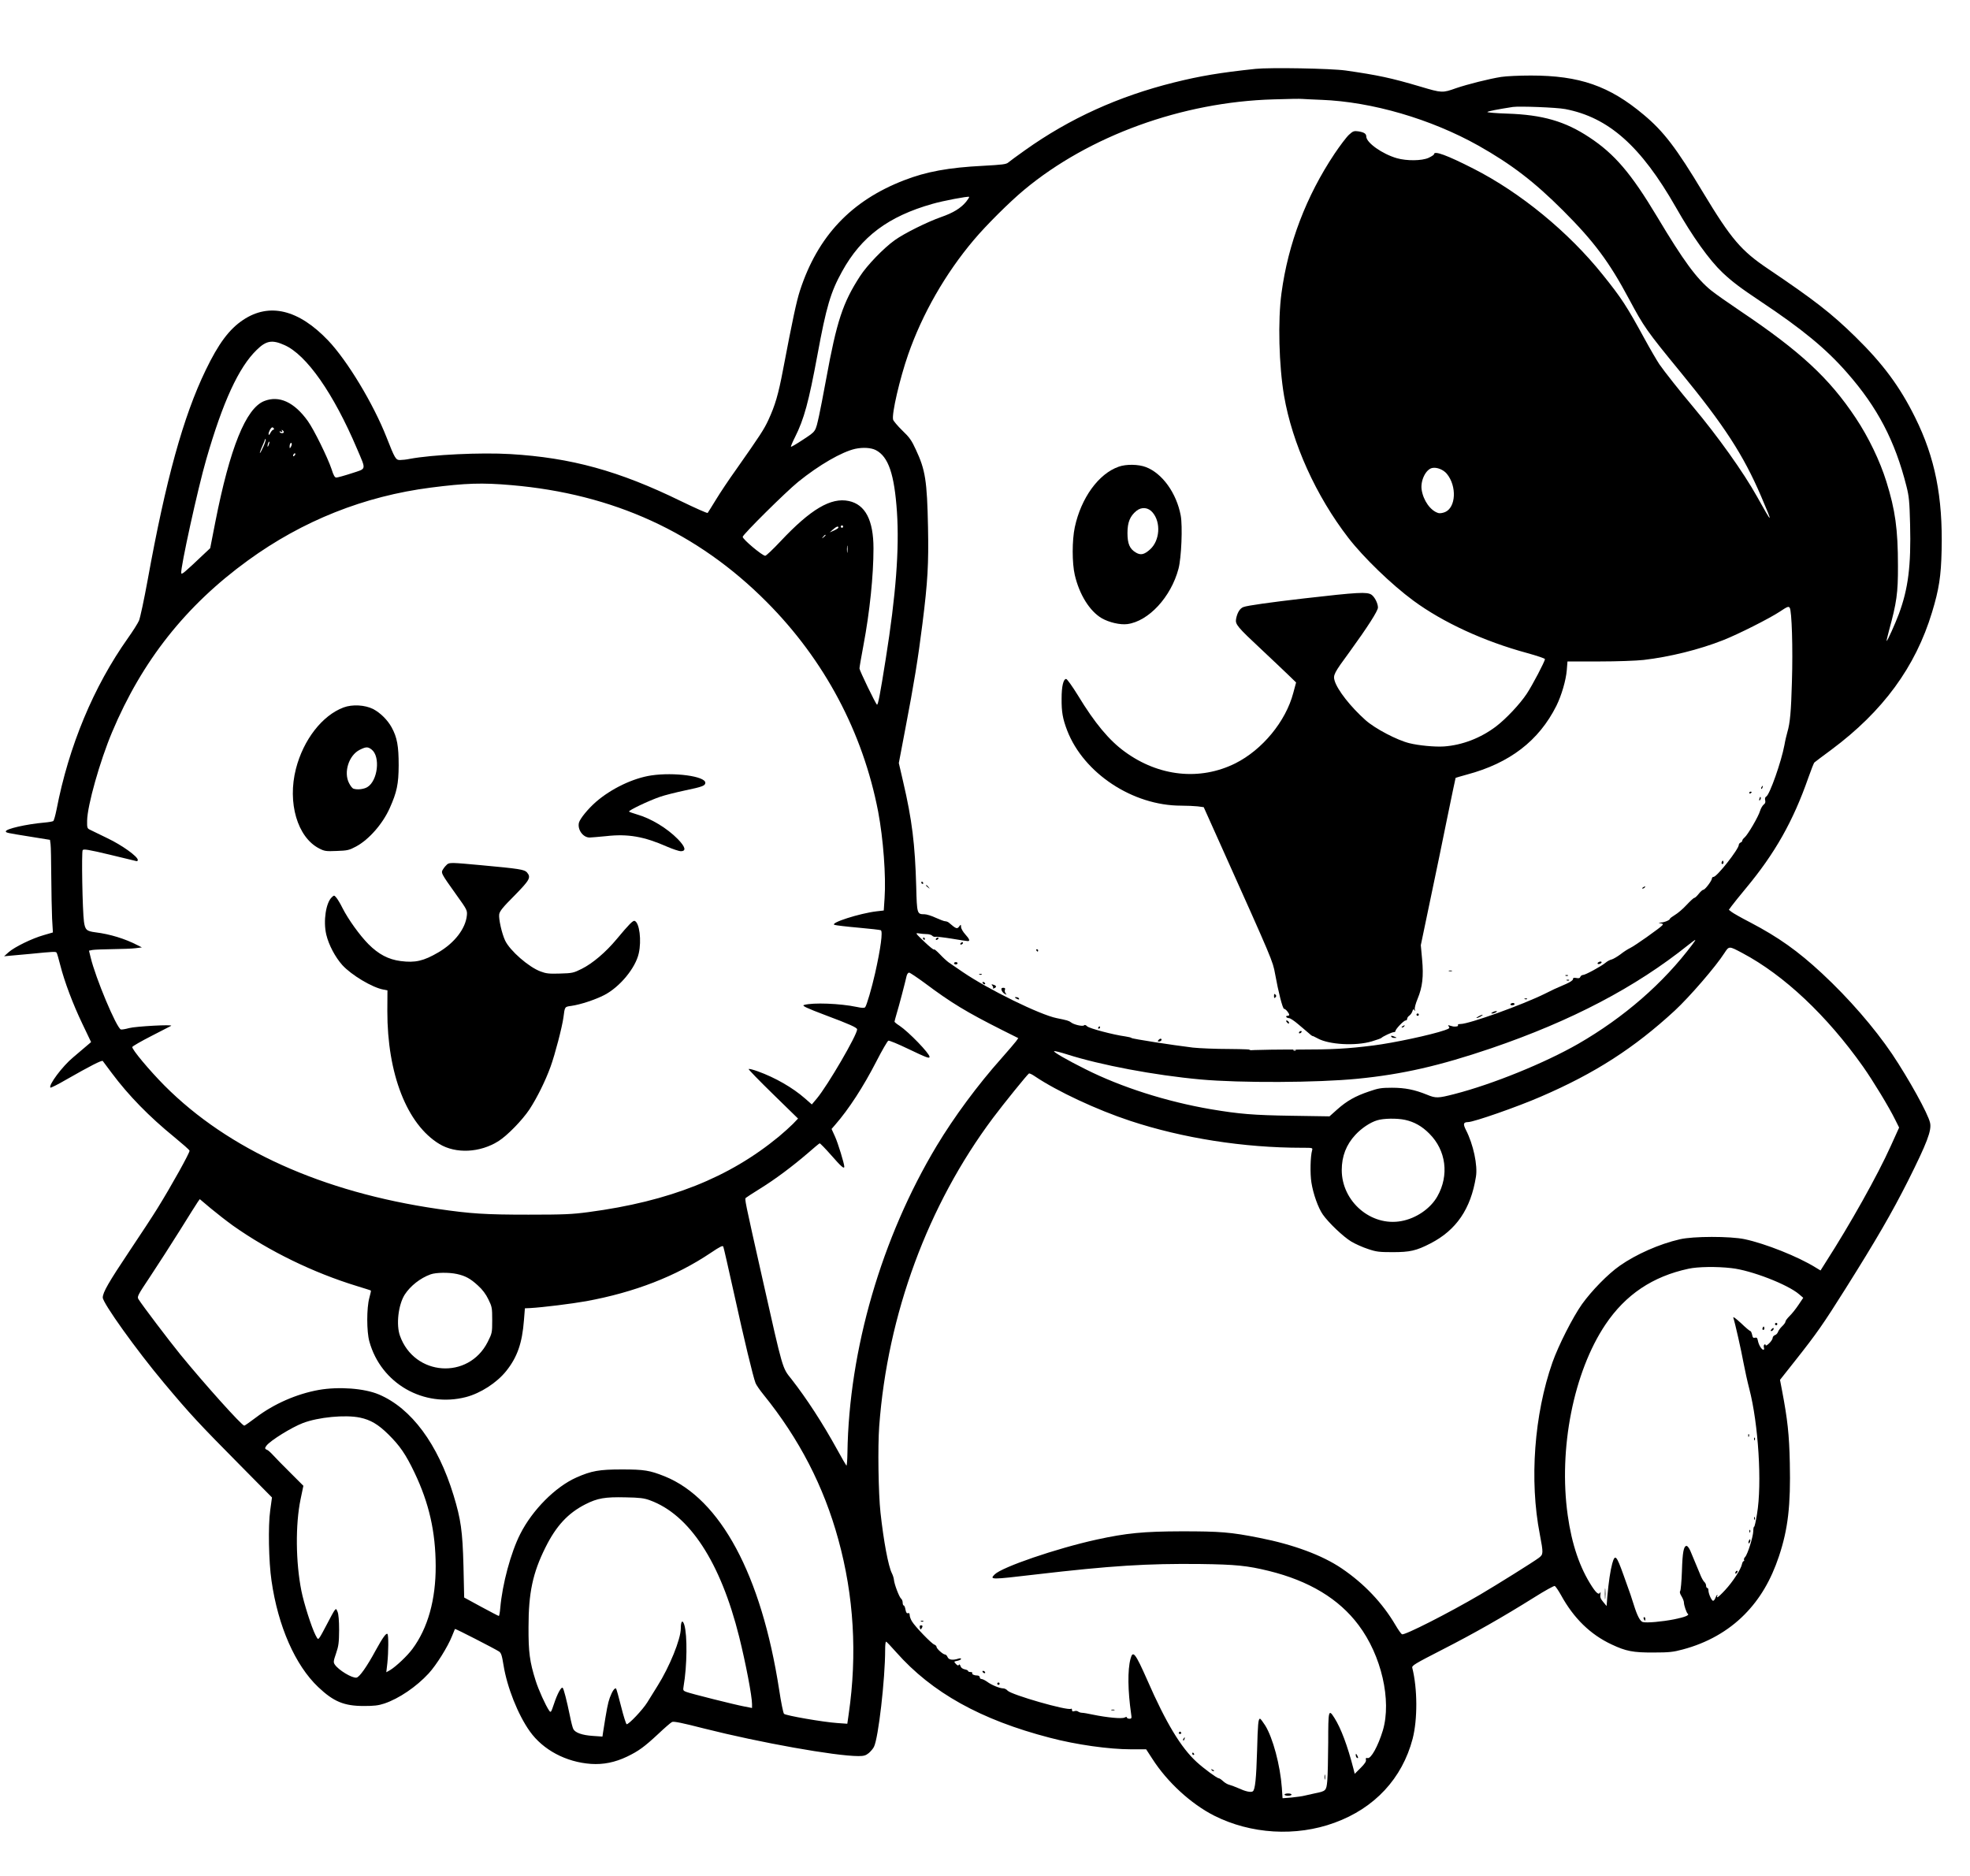 <?xml version="1.0" standalone="no"?>
<!DOCTYPE svg PUBLIC "-//W3C//DTD SVG 20010904//EN"
 "http://www.w3.org/TR/2001/REC-SVG-20010904/DTD/svg10.dtd">
<svg version="1.0" xmlns="http://www.w3.org/2000/svg"
 width="1687pt" height="1607pt" viewBox="0 0 1687 1607"
 preserveAspectRatio="xMidYMid meet">

<g transform="translate(0,1607) scale(0.1,-0.1)"
fill="#000000" stroke="none">
<path d="M10750 15480 c-302 -32 -474 -61 -695 -116 -478 -119 -896 -309
-1278 -581 -67 -47 -131 -95 -143 -105 -17 -15 -50 -19 -214 -28 -297 -15
-488 -50 -678 -124 -453 -175 -740 -479 -892 -946 -29 -90 -62 -243 -145 -679
-40 -211 -67 -302 -125 -428 -38 -82 -71 -132 -276 -424 -61 -85 -139 -202
-174 -260 -35 -57 -66 -107 -70 -112 -4 -4 -107 42 -231 102 -528 258 -938
371 -1459 402 -254 15 -668 -5 -861 -41 -28 -6 -66 -10 -84 -10 -36 0 -44 14
-115 195 -113 287 -334 654 -500 829 -253 265 -503 326 -728 176 -120 -80
-211 -203 -321 -431 -191 -395 -341 -938 -496 -1794 -31 -170 -65 -329 -75
-351 -10 -23 -53 -91 -95 -150 -294 -415 -506 -924 -611 -1469 -10 -49 -22
-93 -28 -97 -6 -4 -40 -10 -76 -13 -157 -14 -330 -54 -330 -75 0 -12 5 -13
211 -46 l167 -27 5 -38 c3 -21 5 -145 6 -276 1 -131 4 -292 7 -359 l7 -120
-79 -23 c-102 -29 -250 -102 -300 -146 l-39 -35 65 6 c36 3 105 9 155 14 212
21 223 21 230 10 4 -6 18 -54 31 -106 36 -141 107 -331 190 -504 l74 -155 -47
-40 c-26 -22 -74 -63 -107 -91 -91 -75 -214 -240 -194 -259 3 -3 64 27 134 68
205 117 306 169 314 160 3 -4 38 -51 77 -103 144 -193 321 -374 536 -549 69
-57 128 -108 130 -116 5 -13 -155 -301 -276 -496 -35 -57 -143 -222 -239 -365
-177 -265 -228 -353 -228 -397 0 -47 289 -451 523 -730 228 -272 292 -341 669
-722 l257 -260 -15 -110 c-19 -132 -13 -441 11 -603 56 -390 203 -724 400
-911 132 -125 221 -162 391 -162 86 0 124 4 175 21 125 42 274 143 380 258 66
72 163 227 200 320 12 31 24 59 25 61 3 4 338 -168 377 -193 19 -13 25 -32 39
-118 30 -187 123 -423 225 -566 113 -159 310 -264 524 -279 106 -7 205 13 308
62 100 48 150 85 266 193 55 52 109 99 120 104 15 7 88 -8 275 -56 479 -121
1123 -236 1321 -236 47 0 63 5 89 26 17 15 37 38 44 53 38 74 96 581 96 833 0
38 3 68 8 68 4 0 43 -41 87 -91 306 -346 725 -579 1315 -732 227 -60 509 -99
695 -99 l130 0 54 -83 c127 -198 330 -384 526 -484 316 -160 703 -183 1033
-62 344 125 580 380 669 719 43 166 42 429 -3 608 -5 19 22 35 258 156 272
139 518 279 791 450 87 55 164 97 171 95 7 -3 31 -38 54 -79 108 -197 251
-337 433 -422 123 -58 184 -70 359 -69 133 0 169 4 250 26 208 55 389 157 530
300 131 133 225 292 294 498 78 234 101 436 93 799 -5 245 -20 376 -66 618
l-18 94 136 172 c177 224 234 305 425 609 266 423 396 648 535 923 163 326
204 432 189 498 -17 78 -182 375 -325 589 -154 227 -371 477 -600 690 -208
193 -373 310 -615 437 -76 39 -148 80 -160 90 l-23 18 25 34 c13 18 67 85 120
149 249 299 405 574 536 949 24 68 47 127 52 130 4 4 69 53 145 109 442 329
720 708 862 1177 60 198 77 308 82 530 11 456 -56 795 -227 1139 -130 263
-275 459 -511 690 -206 202 -352 315 -749 583 -229 154 -315 254 -555 652
-230 383 -338 524 -509 667 -294 247 -549 336 -966 336 -96 0 -211 -5 -255
-12 -102 -16 -288 -63 -385 -96 -118 -42 -121 -42 -306 13 -253 75 -363 98
-640 138 -129 18 -646 27 -774 14z m566 -265 c434 -17 937 -164 1344 -392 283
-160 477 -308 726 -557 264 -264 395 -440 564 -757 128 -239 149 -270 441
-626 373 -455 538 -709 689 -1061 107 -249 102 -249 -35 -3 -115 206 -335 515
-549 770 -108 128 -244 300 -286 361 -20 30 -77 127 -125 215 -156 286 -200
353 -360 552 -293 366 -705 704 -1108 909 -226 115 -337 156 -337 123 0 -5
-21 -19 -47 -31 -58 -26 -186 -27 -271 -3 -125 36 -262 133 -262 186 0 24 -19
36 -67 44 -38 5 -46 3 -81 -29 -21 -19 -77 -93 -124 -163 -242 -363 -397 -768
-454 -1193 -32 -235 -22 -622 22 -880 70 -407 273 -857 551 -1217 129 -167
370 -400 556 -537 254 -187 606 -349 975 -449 83 -23 152 -46 152 -52 0 -19
-108 -225 -156 -297 -59 -89 -177 -214 -262 -279 -132 -100 -290 -161 -447
-172 -78 -5 -216 8 -296 28 -106 26 -294 125 -375 197 -128 114 -241 258 -265
338 -14 48 -6 65 128 247 153 211 243 351 243 380 0 36 -29 92 -56 110 -39 25
-113 21 -576 -32 -285 -33 -487 -61 -520 -74 -30 -11 -53 -48 -63 -102 -8 -46
9 -67 220 -264 88 -83 190 -179 227 -215 l67 -65 -24 -89 c-64 -244 -265 -488
-497 -604 -302 -150 -655 -113 -946 100 -134 97 -258 246 -401 482 -49 79 -93
141 -101 141 -24 0 -39 -63 -39 -166 -1 -117 9 -174 48 -276 142 -366 561
-643 975 -643 50 0 114 -3 142 -6 l52 -7 153 -341 c437 -974 438 -976 458
-1086 28 -156 65 -300 77 -300 13 0 44 -37 44 -52 0 -5 -7 -8 -16 -8 -8 0 -12
-4 -9 -10 3 -5 14 -10 24 -10 10 0 44 -23 77 -51 32 -27 74 -63 92 -78 17 -16
32 -26 32 -24 0 2 19 -7 43 -20 97 -54 325 -67 464 -26 43 13 80 26 83 30 9
11 89 49 105 49 8 0 15 4 15 10 0 16 71 90 86 90 8 0 14 6 14 14 0 8 8 21 19
28 10 7 22 24 26 37 6 19 9 21 17 10 7 -11 8 -9 4 5 -4 11 6 50 24 93 41 99
52 190 38 338 l-11 120 47 225 c26 124 58 277 71 340 14 63 59 284 101 490 42
206 78 376 79 378 1 1 45 14 96 28 368 98 617 290 767 589 44 89 82 219 89
305 l6 75 271 0 c153 0 319 6 381 13 224 26 478 89 680 169 128 50 397 186
485 244 66 44 76 48 86 34 18 -24 28 -347 19 -633 -7 -256 -16 -355 -39 -432
-7 -25 -19 -74 -25 -110 -26 -141 -126 -426 -156 -442 -10 -6 -13 -17 -9 -32
4 -17 0 -28 -13 -37 -10 -8 -24 -32 -31 -54 -14 -49 -105 -204 -132 -227 -11
-9 -20 -21 -20 -27 0 -7 -7 -14 -15 -17 -8 -4 -15 -12 -15 -20 0 -36 -187
-274 -216 -274 -8 0 -14 -6 -14 -13 0 -19 -59 -97 -73 -97 -7 0 -25 -16 -40
-35 -15 -19 -32 -35 -38 -35 -6 0 -35 -27 -66 -60 -31 -34 -76 -72 -100 -86
-23 -14 -43 -29 -43 -33 0 -11 -47 -31 -78 -32 -24 -2 -24 -2 -4 -6 38 -8 41
-5 -118 -120 -58 -41 -121 -83 -140 -92 -19 -9 -57 -33 -83 -54 -27 -20 -61
-40 -75 -44 -15 -3 -39 -16 -54 -29 -38 -31 -172 -104 -192 -104 -9 0 -19 -7
-23 -16 -4 -12 -14 -14 -34 -10 -22 4 -29 2 -29 -10 0 -9 -23 -25 -57 -40
-104 -45 -117 -51 -178 -82 -187 -94 -653 -262 -728 -262 -16 0 -26 -4 -22
-10 5 -8 -7 -13 -35 -12 -3 0 -16 3 -30 7 -21 7 -23 6 -13 -7 10 -12 5 -17
-35 -31 -115 -40 -437 -109 -612 -131 -223 -28 -350 -35 -647 -35 -161 1 -327
-2 -370 -4 -43 -3 -60 -3 -38 1 22 4 -57 7 -175 8 -118 0 -260 6 -315 12 -174
21 -520 75 -525 82 -3 4 -27 10 -55 14 -98 13 -307 68 -325 86 -12 12 -21 15
-28 8 -11 -11 -89 7 -112 27 -15 12 -34 18 -120 35 -143 28 -587 246 -804 394
-49 34 -103 71 -120 82 -17 12 -52 44 -78 72 -26 27 -48 46 -50 40 -2 -5 -39
25 -83 67 -77 74 -79 76 -46 71 18 -3 49 -6 67 -6 18 0 39 -6 46 -13 7 -8 20
-12 28 -10 9 2 72 -5 140 -16 69 -12 131 -21 138 -21 21 0 14 18 -23 59 -19
21 -35 49 -35 62 -1 22 -2 23 -14 7 -20 -27 -25 -26 -93 32 -7 5 -20 10 -29
10 -9 0 -46 14 -81 30 -34 16 -78 30 -96 30 -64 0 -65 3 -71 235 -10 365 -36
575 -112 900 l-37 160 56 295 c73 380 109 600 146 896 46 365 54 514 48 829
-8 399 -23 491 -104 664 -36 79 -55 106 -117 165 -40 39 -75 81 -78 92 -13 50
57 351 129 558 121 347 318 692 562 981 106 126 307 326 431 429 556 463 1353
753 2135 775 121 4 231 6 245 4 14 -1 88 -5 166 -8z m2087 -79 c372 -71 649
-317 948 -841 143 -252 287 -453 400 -560 82 -77 150 -129 324 -245 356 -237
562 -406 742 -612 261 -297 411 -584 509 -973 22 -87 26 -129 31 -325 9 -356
-16 -552 -96 -768 -32 -85 -98 -232 -105 -232 -2 0 7 39 20 88 66 241 78 322
77 557 0 312 -23 477 -99 720 -55 177 -153 381 -263 546 -226 340 -473 569
-986 914 -104 70 -218 150 -251 177 -125 101 -237 253 -464 633 -222 370 -363
536 -580 679 -207 137 -399 193 -703 203 -98 3 -174 10 -170 14 7 7 90 23 218
43 57 8 375 -4 448 -18z m-5129 -793 c-46 -56 -111 -96 -215 -132 -119 -42
-315 -139 -397 -198 -95 -68 -237 -215 -297 -308 -148 -228 -200 -387 -290
-880 -25 -137 -53 -279 -61 -315 -32 -142 -25 -131 -135 -204 -56 -37 -103
-65 -106 -62 -2 2 13 39 35 82 78 156 117 300 192 704 76 413 113 538 211 715
165 299 396 472 774 579 89 26 306 67 314 60 3 -2 -9 -21 -25 -41z m-5839
-1228 c190 -83 421 -414 623 -890 79 -186 83 -166 -48 -209 -61 -20 -120 -36
-130 -36 -13 0 -24 18 -41 73 -33 98 -150 337 -203 411 -116 162 -246 222
-374 171 -157 -63 -293 -401 -418 -1035 l-44 -225 -48 -45 c-179 -170 -197
-184 -200 -168 -8 41 143 729 214 973 142 493 278 789 432 938 81 80 132 89
237 42z m-90 -715 c3 -5 2 -10 -4 -10 -6 0 -17 -12 -25 -27 -11 -20 -15 -23
-16 -10 0 19 21 57 32 57 4 0 10 -4 13 -10z m85 -31 c0 -12 -27 -12 -35 1 -4
6 1 7 11 3 13 -5 15 -3 9 7 -5 9 -4 11 3 6 7 -4 12 -11 12 -17z m-174 -123
c-14 -31 -27 -56 -30 -56 -3 0 5 25 19 56 14 31 25 59 25 62 0 3 2 3 5 0 3 -3
-5 -31 -19 -62z m45 13 c-5 -13 -10 -19 -10 -12 -1 15 10 45 15 40 3 -2 0 -15
-5 -28z m190 -16 c-10 -17 -10 -16 -11 3 0 23 13 41 18 25 2 -6 -1 -18 -7 -28z
m5009 -28 c108 -56 159 -206 181 -530 21 -318 -9 -712 -96 -1258 -48 -303 -66
-397 -75 -392 -12 7 -150 293 -150 310 0 9 15 98 34 198 54 286 86 597 86 830
0 242 -70 376 -211 406 -153 33 -327 -70 -586 -346 -64 -68 -122 -123 -130
-123 -25 0 -193 141 -193 162 0 19 367 383 475 471 178 144 373 257 489 283
66 14 135 10 176 -11z m-4978 -47 c-7 -7 -12 -8 -12 -2 0 14 12 26 19 19 2 -3
-1 -11 -7 -17z m9868 -156 c87 -106 78 -289 -16 -328 -20 -8 -45 -12 -57 -8
-67 20 -129 107 -143 201 -11 77 36 174 91 185 40 8 95 -14 125 -50z m-8010
-97 c872 -75 1593 -405 2185 -1000 496 -498 824 -1117 955 -1796 44 -233 68
-553 55 -741 l-7 -106 -61 -7 c-145 -17 -404 -100 -361 -116 10 -4 102 -15
204 -24 102 -9 188 -19 193 -22 18 -11 -1 -154 -49 -368 -29 -128 -72 -275
-85 -291 -7 -8 -26 -8 -72 2 -142 30 -376 39 -451 17 -23 -6 17 -25 189 -90
198 -74 265 -104 265 -119 0 -48 -251 -479 -345 -592 l-43 -51 -58 51 c-106
93 -256 179 -403 232 -41 15 -77 24 -80 20 -3 -3 91 -100 209 -215 l214 -209
-44 -46 c-25 -25 -79 -74 -120 -108 -427 -352 -936 -555 -1630 -647 -143 -19
-211 -22 -515 -22 -370 0 -493 8 -775 49 -990 144 -1794 507 -2341 1056 -130
131 -282 313 -276 331 2 7 75 49 163 94 87 45 164 85 169 87 25 14 -304 -4
-359 -19 -32 -9 -64 -14 -71 -12 -38 15 -217 441 -259 618 l-14 57 30 6 c17 3
94 6 172 7 77 1 166 4 196 8 l55 7 -40 20 c-104 54 -234 94 -357 109 -77 10
-89 21 -99 91 -13 94 -22 597 -11 613 8 11 47 5 228 -38 121 -29 225 -54 232
-56 6 -2 12 2 12 10 0 29 -134 126 -260 186 -69 34 -136 66 -150 73 -23 11
-25 17 -24 77 2 131 110 512 214 759 256 609 631 1084 1163 1470 469 341 997
551 1567 624 297 38 437 43 690 21z m2840 -355 c0 -5 -4 -10 -10 -10 -5 0 -10
5 -10 10 0 6 5 10 10 10 6 0 10 -4 10 -10z m-40 -8 c0 -5 -17 -16 -37 -25
l-38 -17 28 25 c28 25 47 32 47 17z m-110 -66 c0 -2 -8 -10 -17 -17 -16 -13
-17 -12 -4 4 13 16 21 21 21 13z m187 -143 c-2 -16 -4 -5 -4 22 0 28 2 40 4
28 2 -13 2 -35 0 -50z m7237 -3360 c-249 -333 -587 -627 -979 -853 -286 -164
-733 -346 -1060 -430 -140 -36 -159 -37 -234 -6 -108 44 -190 60 -301 60 -92
0 -116 -4 -197 -32 -118 -40 -190 -81 -272 -154 l-66 -59 -325 5 c-328 5 -447
15 -691 56 -379 65 -766 188 -1074 343 -151 75 -281 150 -268 154 7 3 56 -10
110 -27 288 -92 749 -179 1143 -215 342 -31 1001 -28 1345 6 386 38 703 111
1145 261 688 235 1235 522 1688 885 30 24 56 43 59 43 3 0 -7 -17 -23 -37z
m426 -75 c358 -190 724 -535 1034 -973 84 -119 224 -349 276 -456 l33 -66 -72
-159 c-114 -253 -347 -668 -555 -992 l-46 -73 -43 26 c-148 92 -428 204 -607
242 -123 26 -442 26 -555 -1 -175 -40 -376 -129 -515 -227 -100 -70 -239 -212
-323 -329 -79 -112 -201 -352 -253 -499 -156 -445 -198 -1010 -108 -1471 31
-164 31 -172 -8 -202 -45 -34 -357 -229 -503 -315 -273 -160 -645 -349 -669
-340 -7 3 -32 38 -56 79 -111 189 -267 354 -460 485 -168 114 -415 205 -705
262 -247 49 -335 56 -665 56 -330 -1 -473 -15 -730 -71 -345 -76 -809 -235
-872 -298 -46 -46 -35 -46 347 -1 651 76 959 95 1415 90 302 -4 401 -14 585
-59 345 -85 601 -239 769 -464 196 -260 284 -645 208 -902 -41 -135 -102 -245
-131 -237 -14 3 -17 0 -14 -14 4 -14 -10 -35 -45 -70 l-51 -51 -11 44 c-51
198 -107 347 -163 435 -50 79 -53 68 -53 -209 -1 -139 -4 -287 -8 -330 -8 -85
-11 -88 -106 -107 -25 -6 -63 -14 -85 -19 -22 -6 -74 -13 -116 -17 l-76 -6 -6
89 c-14 194 -77 429 -143 535 -20 31 -39 57 -44 57 -15 0 -19 -44 -25 -270 -7
-244 -17 -339 -37 -352 -17 -11 -62 -1 -123 27 -27 12 -62 25 -77 29 -15 3
-39 17 -54 31 -15 14 -31 25 -37 25 -15 0 -128 83 -189 139 -135 123 -263 335
-423 701 -103 233 -124 260 -144 183 -26 -96 -23 -274 5 -470 6 -39 5 -43 -15
-43 -11 0 -21 5 -21 10 0 7 -6 7 -20 0 -22 -12 -150 0 -271 25 -41 9 -83 16
-94 16 -10 0 -25 5 -32 10 -6 6 -21 8 -33 4 -14 -5 -20 -2 -20 10 0 9 -4 14
-9 10 -30 -18 -511 120 -543 156 -9 11 -26 19 -37 19 -30 0 -101 29 -138 57
-17 12 -39 23 -47 23 -9 0 -16 7 -16 15 0 8 -9 15 -19 15 -28 0 -52 11 -45 21
3 5 -4 9 -15 9 -12 0 -21 4 -21 9 0 5 -13 11 -29 14 -18 4 -32 14 -36 28 -5
14 -10 18 -14 10 -5 -8 -13 -5 -26 9 -18 20 -17 20 13 26 18 4 32 11 32 16 0
6 -9 7 -22 3 -48 -16 -83 -11 -93 12 -5 13 -15 23 -22 23 -17 0 -73 50 -73 65
0 8 -9 16 -19 20 -23 7 -164 153 -191 198 -11 17 -20 42 -20 54 0 15 -5 21
-14 17 -11 -4 -17 5 -22 30 -3 20 -10 36 -15 36 -5 0 -9 11 -9 24 0 13 -6 29
-14 35 -16 13 -58 124 -61 161 -1 14 -9 39 -17 55 -31 60 -71 275 -98 520 -18
164 -24 564 -11 740 71 958 416 1894 974 2640 92 123 293 371 308 381 5 3 28
-8 51 -24 190 -128 530 -287 815 -381 450 -149 973 -231 1472 -231 92 0 93 0
87 -22 -15 -52 -18 -200 -6 -275 15 -97 58 -218 98 -275 49 -70 175 -190 243
-231 35 -21 100 -50 144 -64 70 -24 96 -27 210 -27 149 0 203 12 325 75 221
114 345 295 389 571 16 96 -22 277 -86 401 -26 52 -22 66 19 67 48 0 426 132
623 218 462 199 799 416 1147 737 126 117 351 377 425 493 40 61 38 61 153 0z
m-7000 -258 c226 -169 354 -247 668 -405 l132 -66 -19 -27 c-11 -15 -68 -81
-126 -147 -200 -224 -405 -501 -554 -749 -472 -786 -751 -1747 -764 -2628 -1
-64 -5 -114 -9 -110 -4 4 -38 63 -76 132 -130 236 -264 441 -394 608 -80 100
-71 69 -247 852 -156 693 -155 690 -144 701 4 4 59 40 122 79 131 81 276 190
409 304 51 45 96 82 101 84 4 1 49 -45 100 -103 83 -95 111 -120 111 -97 0 26
-54 202 -79 257 l-30 66 32 37 c116 133 240 324 353 544 48 94 94 172 101 175
8 3 85 -29 172 -71 157 -75 181 -84 181 -67 0 29 -179 214 -257 266 -24 15
-43 31 -43 35 0 4 9 36 19 71 19 61 72 264 85 322 4 15 13 27 21 27 7 0 68
-41 135 -90z m3177 -576 c-3 -3 -12 -4 -19 -1 -8 3 -5 6 6 6 11 1 17 -2 13 -5z
m935 -595 c78 -17 145 -54 208 -118 144 -143 171 -357 69 -537 -59 -105 -182
-189 -309 -212 -259 -48 -510 168 -510 437 0 119 39 218 117 302 53 57 126
106 186 124 53 17 169 19 239 4z m-10034 -908 c309 -218 685 -401 1057 -515
65 -20 120 -37 121 -39 2 -2 -4 -30 -13 -62 -24 -86 -24 -289 0 -374 99 -360
465 -570 828 -476 125 33 263 122 344 223 95 119 137 239 152 437 l8 100 45 2
c109 6 356 37 480 59 414 76 767 213 1065 413 83 56 105 66 109 54 4 -9 45
-190 92 -402 86 -392 163 -712 184 -766 6 -16 37 -61 68 -99 305 -377 516
-784 641 -1241 133 -482 163 -983 89 -1494 l-12 -84 -85 6 c-120 8 -443 64
-457 79 -7 7 -26 101 -42 208 -152 981 -502 1633 -980 1826 -128 51 -175 59
-367 59 -194 0 -260 -12 -389 -69 -180 -80 -377 -278 -481 -484 -81 -160 -153
-428 -171 -634 -3 -38 -9 -68 -12 -68 -4 0 -72 36 -152 79 l-145 79 -6 269
c-8 301 -22 400 -85 607 -134 439 -361 745 -639 863 -125 53 -343 69 -515 39
-189 -34 -384 -119 -538 -236 -50 -38 -96 -70 -100 -70 -21 0 -344 360 -548
610 -103 127 -321 415 -356 470 -16 24 -14 29 100 200 64 96 178 274 254 395
75 121 144 230 153 243 l16 22 95 -80 c53 -44 139 -111 192 -149z m12830 -362
c167 -18 482 -140 579 -224 l35 -30 -41 -61 c-22 -33 -56 -76 -76 -95 -19 -19
-35 -40 -35 -47 0 -8 -13 -26 -29 -41 -15 -14 -31 -36 -35 -48 -4 -12 -16 -25
-27 -28 -10 -4 -19 -14 -19 -24 0 -9 -13 -30 -30 -46 -16 -16 -30 -23 -30 -16
0 7 -5 9 -10 6 -6 -4 -8 -15 -5 -26 4 -10 2 -19 -4 -19 -15 0 -40 40 -47 76
-5 25 -10 31 -25 27 -15 -4 -20 1 -25 26 -4 17 -10 31 -15 31 -5 0 -41 30 -80
68 -43 39 -69 59 -66 47 16 -49 68 -280 87 -385 12 -63 34 -164 50 -225 78
-299 110 -812 66 -1072 -10 -62 -21 -111 -25 -109 -3 2 -7 -15 -7 -38 -2 -51
-49 -200 -70 -221 -8 -8 -12 -19 -9 -25 3 -5 2 -10 -3 -10 -5 0 -12 -12 -15
-27 -9 -44 -79 -151 -143 -220 -32 -35 -62 -63 -67 -63 -4 0 -5 5 -2 10 3 6 4
10 0 10 -3 0 -10 -11 -15 -25 -5 -14 -14 -25 -20 -25 -13 0 -40 61 -40 90 0
11 -4 20 -10 20 -5 0 -10 8 -10 19 0 10 -6 24 -13 30 -8 6 -22 30 -32 53 -22
53 -66 159 -90 216 -10 23 -24 42 -32 42 -25 0 -35 -53 -40 -215 -3 -88 -10
-165 -15 -172 -6 -7 -2 -23 12 -45 11 -18 20 -42 20 -52 0 -24 22 -89 33 -97
17 -12 -23 -29 -118 -48 -102 -20 -234 -32 -267 -23 -23 6 -48 54 -77 147 -24
76 -22 72 -88 255 -61 171 -73 183 -97 98 -16 -58 -31 -160 -42 -283 l-6 -80
-29 35 c-23 27 -28 42 -24 65 2 16 2 24 -1 18 -11 -25 -31 -12 -71 49 -105
161 -173 361 -208 610 -80 569 50 1227 323 1634 172 256 404 412 712 478 79
17 237 20 368 5z m-10916 -50 c73 -16 116 -39 181 -99 38 -34 68 -74 89 -118
31 -63 33 -72 33 -178 0 -109 -1 -112 -39 -188 -165 -325 -628 -292 -751 54
-34 95 -14 264 40 351 49 76 134 143 223 175 46 16 154 18 224 3z m-830 -1230
c91 -19 157 -58 244 -144 99 -98 149 -171 224 -328 124 -260 180 -505 181
-799 1 -288 -67 -532 -199 -710 -44 -60 -142 -152 -192 -182 l-32 -18 9 78
c10 97 11 240 1 250 -11 10 -40 -30 -100 -139 -76 -141 -140 -231 -165 -235
-38 -6 -155 65 -186 112 -13 20 -12 29 11 96 22 64 25 93 26 200 0 80 -5 136
-13 155 -12 29 -13 30 -28 10 -8 -11 -36 -63 -63 -115 -27 -52 -55 -104 -63
-114 -14 -19 -15 -18 -35 20 -34 66 -100 273 -121 379 -49 246 -52 568 -7 785
l24 115 -111 111 c-62 61 -128 129 -148 151 -20 22 -43 43 -52 46 -20 7 -21
16 -4 37 36 45 214 155 310 192 133 51 363 73 489 47z m2483 -708 c339 -123
605 -529 765 -1170 56 -225 110 -507 110 -576 l0 -33 -67 13 c-84 16 -459 110
-497 125 -26 10 -28 14 -22 48 30 174 33 437 6 526 -15 48 -30 32 -30 -31 0
-91 -96 -328 -200 -493 -29 -47 -68 -110 -87 -140 -38 -62 -161 -192 -177
-187 -5 2 -27 70 -47 151 -20 81 -40 150 -43 154 -11 10 -33 -21 -54 -78 -17
-48 -26 -95 -58 -299 l-5 -34 -85 6 c-88 6 -148 27 -164 58 -6 10 -19 60 -29
111 -28 136 -53 232 -62 242 -12 13 -46 -49 -75 -137 -25 -74 -27 -77 -41 -58
-31 45 -92 180 -116 257 -51 161 -62 244 -61 459 0 293 36 463 144 680 92 186
194 296 344 372 103 52 167 63 341 59 124 -2 161 -7 210 -25z"/>
<path d="M9580 12073 c-172 -60 -322 -267 -376 -518 -24 -113 -24 -307 0 -410
39 -167 127 -309 231 -370 63 -36 158 -58 219 -50 182 24 374 232 438 474 25
94 36 365 19 456 -36 192 -158 362 -299 415 -64 24 -168 26 -232 3z m291 -393
c72 -85 61 -240 -22 -315 -50 -45 -80 -52 -121 -28 -54 31 -73 76 -73 168 0
92 22 145 77 190 45 36 102 30 139 -15z"/>
<path d="M15085 9329 c-4 -6 -5 -12 -2 -15 2 -3 7 2 10 11 7 17 1 20 -8 4z"/>
<path d="M14980 9279 c0 -5 5 -7 10 -4 6 3 10 8 10 11 0 2 -4 4 -10 4 -5 0
-10 -5 -10 -11z"/>
<path d="M15067 9231 c-4 -17 -3 -21 5 -13 5 5 8 16 6 23 -3 8 -7 3 -11 -10z"/>
<path d="M14746 8691 c-4 -7 -5 -15 -2 -18 9 -9 19 4 14 18 -4 11 -6 11 -12 0z"/>
<path d="M7890 8510 c0 -5 5 -10 11 -10 5 0 7 5 4 10 -3 6 -8 10 -11 10 -2 0
-4 -4 -4 -10z"/>
<path d="M7930 8486 c0 -2 8 -10 18 -17 15 -13 16 -12 3 4 -13 16 -21 21 -21
13z"/>
<path d="M14070 8470 c-9 -6 -10 -10 -3 -10 6 0 15 5 18 10 8 12 4 12 -15 0z"/>
<path d="M7905 8030 c3 -5 8 -10 11 -10 2 0 4 5 4 10 0 6 -5 10 -11 10 -5 0
-7 -4 -4 -10z"/>
<path d="M8015 8030 c-3 -5 -2 -10 4 -10 5 0 13 5 16 10 3 6 2 10 -4 10 -5 0
-13 -4 -16 -10z"/>
<path d="M8225 7990 c-3 -5 -2 -10 4 -10 5 0 13 5 16 10 3 6 2 10 -4 10 -5 0
-13 -4 -16 -10z"/>
<path d="M8875 7930 c3 -5 8 -10 11 -10 2 0 4 5 4 10 0 6 -5 10 -11 10 -5 0
-7 -4 -4 -10z"/>
<path d="M13690 7830 c-20 -12 -5 -24 16 -12 9 5 12 12 7 15 -5 3 -15 2 -23
-3z"/>
<path d="M8170 7820 c0 -5 7 -10 15 -10 8 0 15 5 15 10 0 6 -7 10 -15 10 -8 0
-15 -4 -15 -10z"/>
<path d="M12408 7753 c6 -2 18 -2 25 0 6 3 1 5 -13 5 -14 0 -19 -2 -12 -5z"/>
<path d="M8388 7723 c7 -3 16 -2 19 1 4 3 -2 6 -13 5 -11 0 -14 -3 -6 -6z"/>
<path d="M13408 7713 c7 -3 16 -2 19 1 4 3 -2 6 -13 5 -11 0 -14 -3 -6 -6z"/>
<path d="M13418 7673 c7 -3 16 -2 19 1 4 3 -2 6 -13 5 -11 0 -14 -3 -6 -6z"/>
<path d="M8415 7650 c3 -5 11 -10 16 -10 6 0 7 5 4 10 -3 6 -11 10 -16 10 -6
0 -7 -4 -4 -10z"/>
<path d="M8499 7627 c6 -8 8 -17 4 -21 -4 -4 0 -4 10 0 21 8 22 20 1 28 -24 9
-28 7 -15 -7z"/>
<path d="M8577 7590 c3 -11 15 -26 27 -32 18 -10 19 -9 8 4 -7 9 -10 23 -6 32
4 11 0 16 -14 16 -15 0 -19 -5 -15 -20z"/>
<path d="M10910 7540 c0 -19 3 -21 12 -12 9 9 9 15 0 24 -9 9 -12 7 -12 -12z"/>
<path d="M8700 7520 c20 -13 33 -13 25 0 -3 6 -14 10 -23 10 -15 0 -15 -2 -2
-10z"/>
<path d="M13058 7513 c7 -3 16 -2 19 1 4 3 -2 6 -13 5 -11 0 -14 -3 -6 -6z"/>
<path d="M12935 7470 c-3 -5 3 -10 14 -10 12 0 21 5 21 10 0 6 -6 10 -14 10
-8 0 -18 -4 -21 -10z"/>
<path d="M12780 7400 c-13 -9 -13 -10 0 -10 8 0 22 5 30 10 13 9 13 10 0 10
-8 0 -22 -5 -30 -10z"/>
<path d="M12130 7380 c0 -5 5 -10 10 -10 6 0 10 5 10 10 0 6 -4 10 -10 10 -5
0 -10 -4 -10 -10z"/>
<path d="M12660 7365 c-14 -8 -20 -14 -15 -14 6 0 21 6 35 14 14 8 21 14 15
14 -5 0 -21 -6 -35 -14z"/>
<path d="M11020 7315 c7 -9 15 -13 17 -11 7 7 -7 26 -19 26 -6 0 -6 -6 2 -15z"/>
<path d="M12010 7280 c-9 -6 -10 -10 -3 -10 6 0 15 5 18 10 8 12 4 12 -15 0z"/>
<path d="M9405 7270 c-3 -5 -1 -10 4 -10 6 0 11 5 11 10 0 6 -2 10 -4 10 -3 0
-8 -4 -11 -10z"/>
<path d="M11125 7230 c-3 -5 -2 -10 4 -10 5 0 13 5 16 10 3 6 2 10 -4 10 -5 0
-13 -4 -16 -10z"/>
<path d="M11915 7190 c3 -5 16 -10 28 -9 21 0 21 1 2 9 -28 12 -37 12 -30 0z"/>
<path d="M9922 7164 c-10 -12 -10 -14 2 -14 17 0 30 16 19 23 -5 3 -14 -1 -21
-9z"/>
<path d="M2942 10011 c-182 -68 -344 -276 -408 -526 -74 -290 13 -587 200
-682 45 -23 58 -25 150 -21 92 3 107 7 165 38 110 59 228 194 288 328 62 139
76 206 77 367 0 165 -13 239 -60 325 -35 64 -98 126 -158 157 -70 36 -179 42
-254 14z m241 -361 c76 -60 52 -267 -37 -321 -31 -19 -89 -25 -121 -13 -9 4
-25 25 -36 47 -48 93 -2 238 91 285 54 27 70 28 103 2z"/>
<path d="M5578 9429 c-156 -23 -344 -113 -476 -228 -67 -59 -134 -141 -144
-176 -15 -59 34 -128 91 -128 14 0 78 6 142 12 186 21 324 -3 521 -90 49 -21
102 -39 118 -39 49 0 39 37 -25 103 -92 94 -231 178 -351 212 -32 10 -63 20
-67 24 -9 9 167 93 266 127 40 14 137 38 216 55 145 30 171 40 171 65 0 56
-266 92 -462 63z"/>
<path d="M3829 8667 c-8 -7 -24 -24 -33 -39 -22 -34 -23 -32 113 -223 90 -125
93 -132 89 -175 -11 -113 -105 -235 -243 -316 -128 -75 -199 -91 -324 -75
-106 14 -189 58 -276 145 -75 76 -173 212 -223 311 -16 33 -39 71 -50 85 -20
24 -21 24 -40 6 -51 -46 -75 -205 -48 -320 21 -89 77 -194 138 -262 79 -86
255 -191 350 -209 l36 -7 -1 -176 c-1 -539 168 -972 446 -1140 141 -85 348
-75 506 25 76 48 205 181 266 273 65 100 136 243 180 365 38 105 99 339 110
421 12 94 10 91 67 99 78 11 203 52 283 93 133 69 267 231 295 357 25 110 6
263 -35 278 -14 6 -49 -30 -154 -156 -94 -113 -206 -208 -300 -255 -70 -35
-81 -37 -185 -40 -94 -3 -120 0 -167 18 -101 37 -262 178 -303 264 -29 61 -57
188 -51 226 5 28 33 62 131 160 131 134 143 155 107 198 -21 25 -67 32 -393
62 -249 23 -270 24 -291 7z"/>
<path d="M7888 2183 c7 -3 16 -2 19 1 4 3 -2 6 -13 5 -11 0 -14 -3 -6 -6z"/>
<path d="M7877 2129 c4 -16 8 -17 14 -7 13 19 11 28 -5 28 -9 0 -12 -7 -9 -21z"/>
<path d="M8415 1750 c3 -5 11 -10 16 -10 6 0 7 5 4 10 -3 6 -11 10 -16 10 -6
0 -7 -4 -4 -10z"/>
<path d="M8540 1650 c0 -5 5 -10 10 -10 6 0 10 5 10 10 0 6 -4 10 -10 10 -5 0
-10 -4 -10 -10z"/>
<path d="M9518 1423 c6 -2 18 -2 25 0 6 3 1 5 -13 5 -14 0 -19 -2 -12 -5z"/>
<path d="M10095 1230 c-3 -5 1 -10 10 -10 9 0 13 5 10 10 -3 6 -8 10 -10 10
-2 0 -7 -4 -10 -10z"/>
<path d="M10135 1179 c-4 -6 -5 -12 -2 -15 2 -3 7 2 10 11 7 17 1 20 -8 4z"/>
<path d="M10210 1050 c0 -5 5 -10 11 -10 5 0 7 5 4 10 -3 6 -8 10 -11 10 -2 0
-4 -4 -4 -10z"/>
<path d="M11610 1038 c0 -9 5 -20 10 -23 13 -8 13 5 0 25 -8 13 -10 13 -10 -2z"/>
<path d="M10377 909 c7 -7 15 -10 18 -7 3 3 -2 9 -12 12 -14 6 -15 5 -6 -5z"/>
<path d="M11342 850 c0 -19 2 -27 5 -17 2 9 2 25 0 35 -3 9 -5 1 -5 -18z"/>
<path d="M11000 700 c0 -5 14 -10 30 -10 17 0 30 5 30 10 0 6 -13 10 -30 10
-16 0 -30 -4 -30 -10z"/>
<path d="M15200 4730 c0 -5 5 -10 10 -10 6 0 10 5 10 10 0 6 -4 10 -10 10 -5
0 -10 -4 -10 -10z"/>
<path d="M15096 4701 c-4 -7 -5 -15 -2 -18 9 -9 19 4 14 18 -4 11 -6 11 -12 0z"/>
<path d="M15170 4685 c-8 -9 -8 -15 -2 -15 12 0 26 19 19 26 -2 2 -10 -2 -17
-11z"/>
<path d="M14971 3774 c0 -11 3 -14 6 -6 3 7 2 16 -1 19 -3 4 -6 -2 -5 -13z"/>
<path d="M15021 3744 c0 -11 3 -14 6 -6 3 7 2 16 -1 19 -3 4 -6 -2 -5 -13z"/>
<path d="M15021 3064 c0 -11 3 -14 6 -6 3 7 2 16 -1 19 -3 4 -6 -2 -5 -13z"/>
<path d="M14981 2954 c0 -11 3 -14 6 -6 3 7 2 16 -1 19 -3 4 -6 -2 -5 -13z"/>
<path d="M14976 2874 c-4 -9 -4 -19 -1 -22 2 -3 7 3 11 12 4 9 4 19 1 22 -2 3
-7 -3 -11 -12z"/>
<path d="M14867 2613 c-4 -3 -7 -11 -7 -17 0 -6 5 -5 12 2 6 6 9 14 7 17 -3 3
-9 2 -12 -2z"/>
<path d="M13743 2420 c0 -41 2 -58 4 -37 2 20 2 54 0 75 -2 20 -4 3 -4 -38z"/>
<path d="M14076 2205 c4 -8 8 -15 10 -15 2 0 4 7 4 15 0 8 -4 15 -10 15 -5 0
-7 -7 -4 -15z"/>
</g>
</svg>
